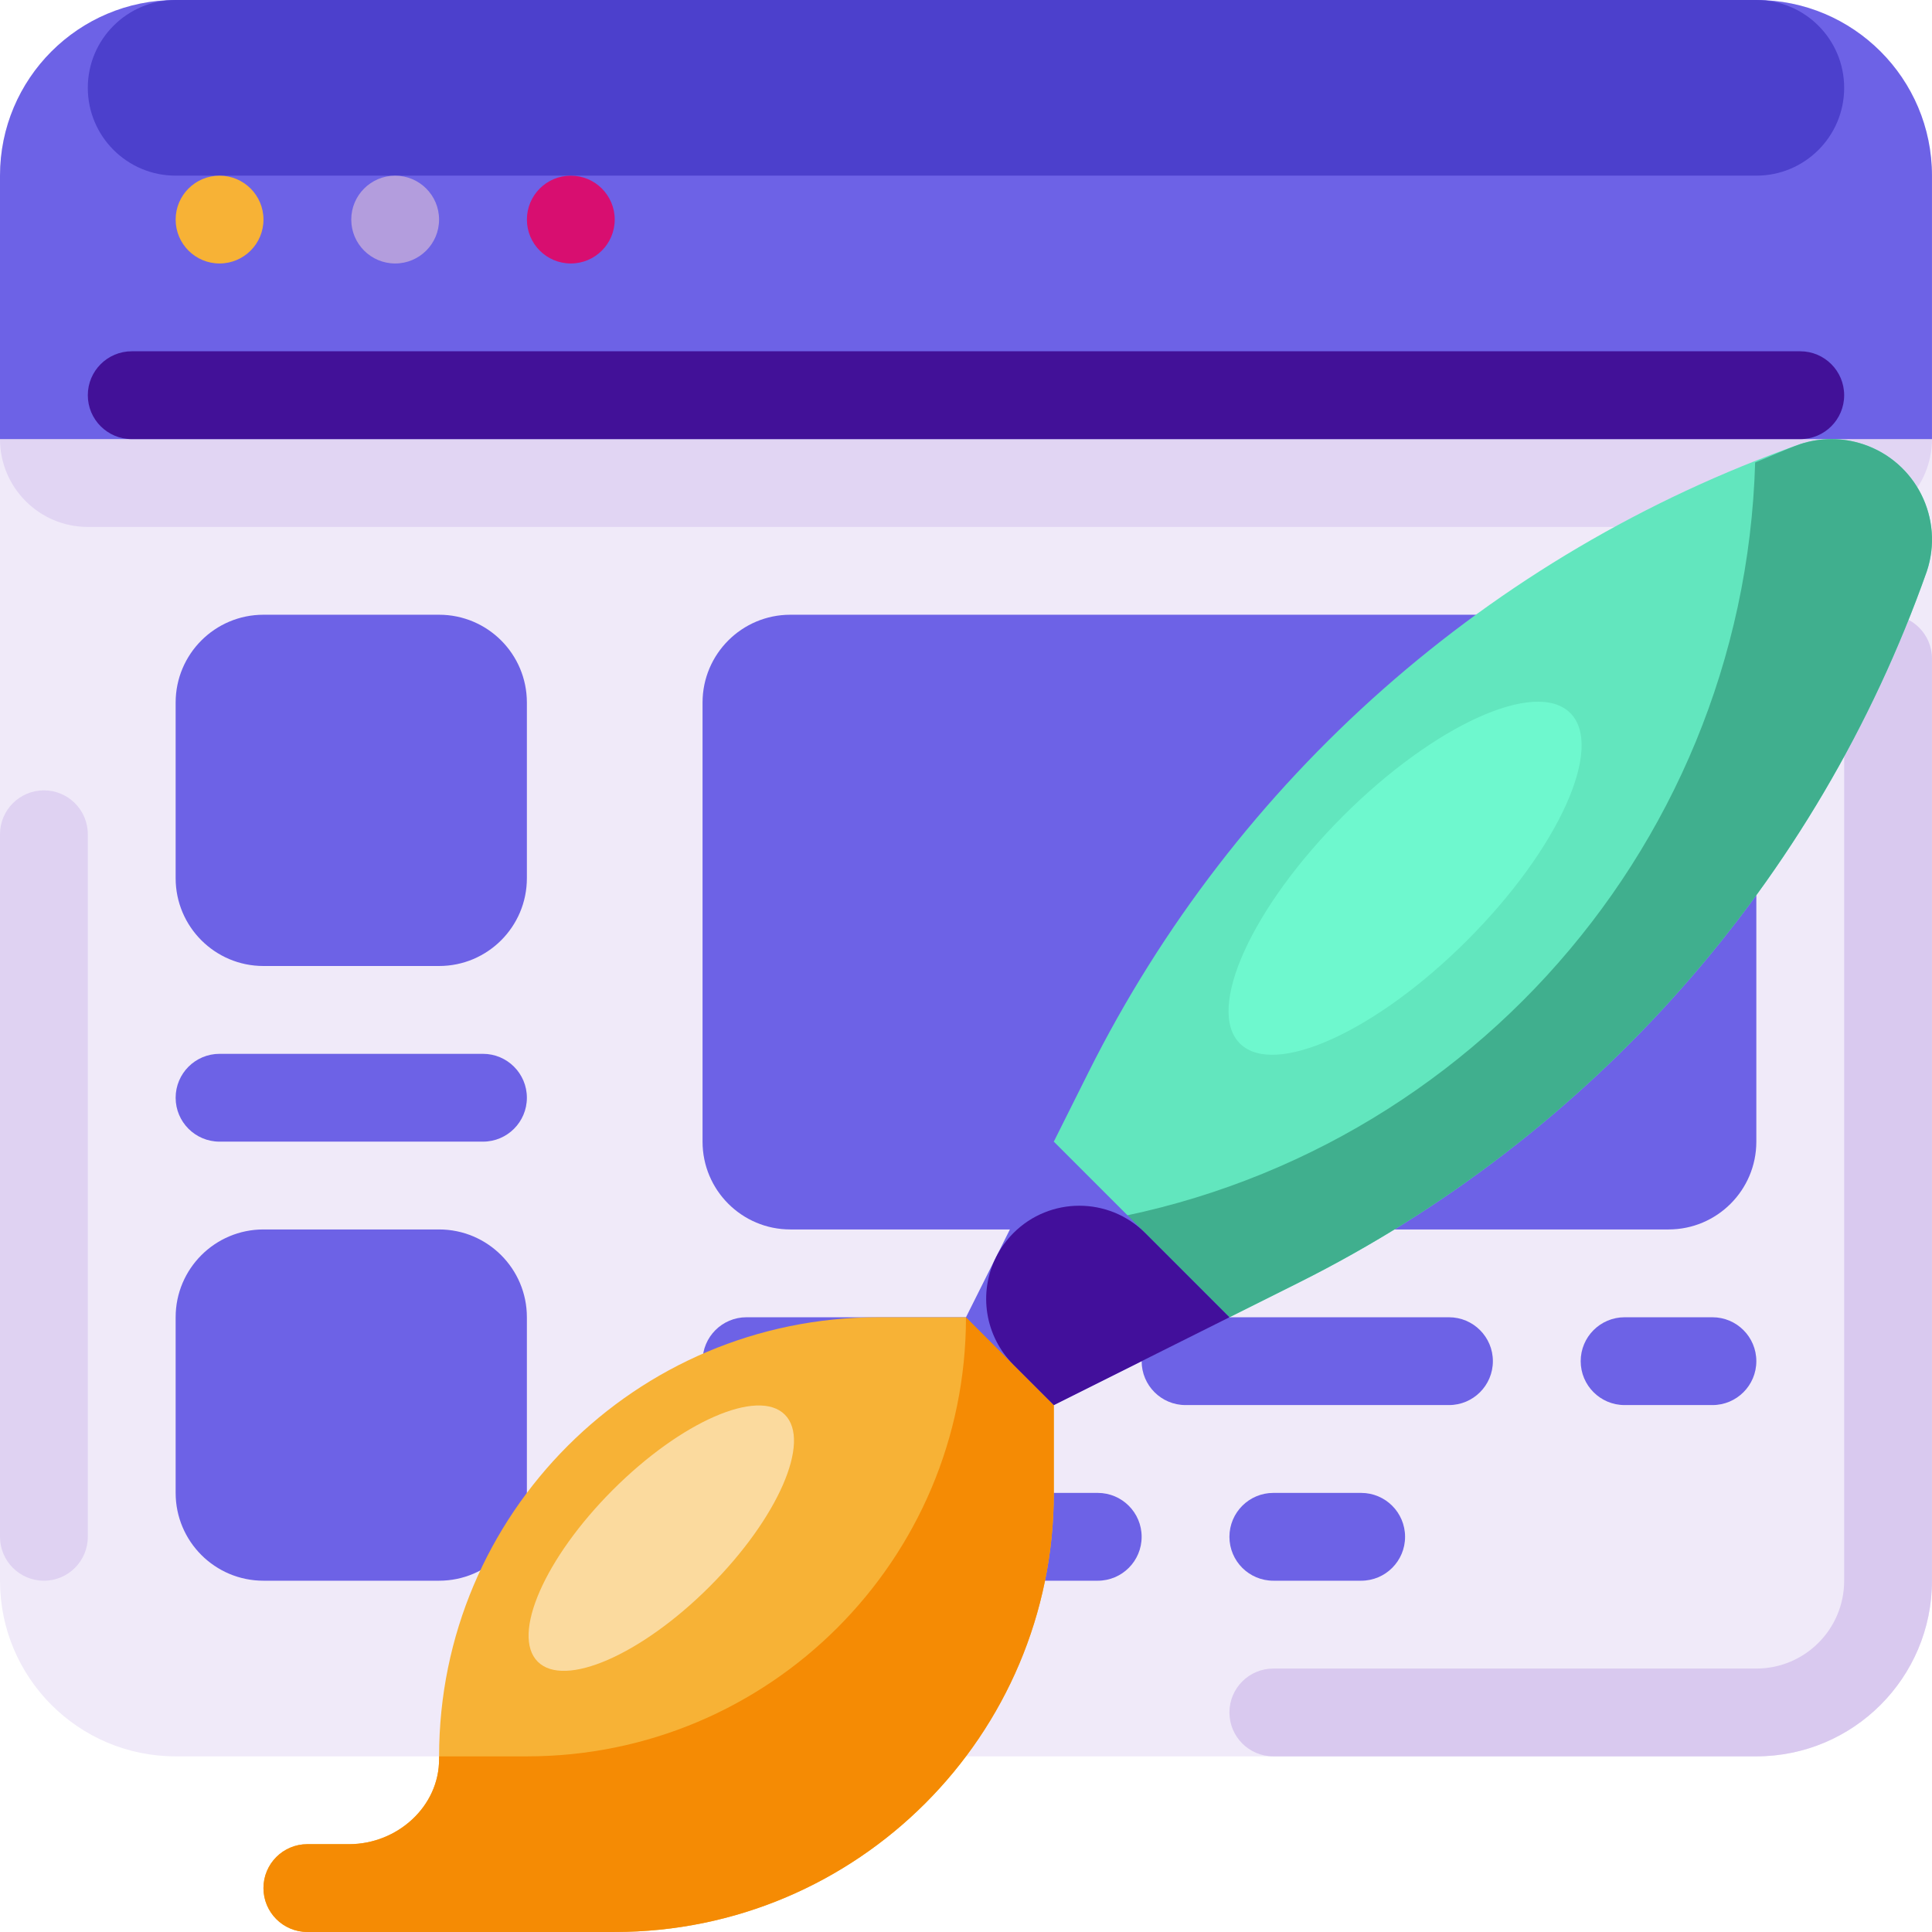 <svg width="80" height="80" viewBox="0 0 80 80" fill="none" xmlns="http://www.w3.org/2000/svg">
<g id="web-design 1" clip-path="url(#clip0_0_376)">
<path id="Vector" d="M7.273 0H72.726C76.742 0 79.998 3.257 79.998 7.273V65.455C79.998 69.471 76.742 72.727 72.726 72.727H7.273C3.256 72.727 0 69.471 0 65.455V7.273C0 3.257 3.256 0 7.273 0Z" fill="#F0EAF9"/>
<path id="Vector_2" d="M3.636 14.546H76.362C78.37 14.546 79.998 16.174 79.998 18.183V18.183C79.998 20.191 78.37 21.819 76.362 21.819H3.636C1.628 21.819 0 20.191 0 18.183V18.183C0 16.174 1.628 14.546 3.636 14.546Z" fill="#E1D5F3"/>
<path id="Vector_3" d="M7.273 0H72.726C76.743 0 79.999 3.257 79.999 7.273V18.182H0V7.273C0 3.257 3.256 0 7.273 0Z" fill="#6D62E6"/>
<path id="Vector_4" d="M7.273 0H72.727C74.735 0 76.363 1.628 76.363 3.637C76.363 5.645 74.735 7.273 72.727 7.273H7.273C5.264 7.273 3.636 5.645 3.636 3.637C3.636 1.629 5.264 0 7.273 0Z" fill="#4C40CC"/>
<path id="Vector_5" d="M5.455 14.546H74.545C75.549 14.546 76.363 15.361 76.363 16.365C76.363 17.369 75.549 18.183 74.545 18.183H5.455C4.45 18.183 3.636 17.369 3.636 16.365C3.636 15.361 4.45 14.546 5.455 14.546Z" fill="#421198"/>
<path id="Vector_6" d="M78.181 25.455C77.177 25.455 76.363 26.269 76.363 27.273V65.454C76.363 67.463 74.735 69.091 72.726 69.091H52.727C51.722 69.091 50.908 69.905 50.908 70.909C50.908 71.913 51.722 72.727 52.727 72.727H72.726C76.743 72.727 79.999 69.471 79.999 65.454V27.273C79.999 26.269 79.185 25.455 78.181 25.455Z" fill="#D9C9EF"/>
<path id="Vector_7" d="M1.818 32.727C2.822 32.727 3.636 33.541 3.636 34.545V63.635C3.636 64.639 2.822 65.454 1.818 65.454C0.814 65.454 0 64.639 0 63.635V34.545C0 33.541 0.814 32.727 1.818 32.727Z" fill="#DFD2F2"/>
<path id="Vector_8" d="M9.091 10.91C10.096 10.91 10.91 10.096 10.91 9.092C10.91 8.088 10.096 7.274 9.091 7.274C8.087 7.274 7.273 8.088 7.273 9.092C7.273 10.096 8.087 10.91 9.091 10.91Z" fill="#F7B236"/>
<path id="Vector_9" d="M16.363 10.91C17.367 10.91 18.181 10.096 18.181 9.092C18.181 8.088 17.367 7.274 16.363 7.274C15.359 7.274 14.545 8.088 14.545 9.092C14.545 10.096 15.359 10.91 16.363 10.91Z" fill="#B39DDD"/>
<path id="Vector_10" d="M23.636 10.91C24.64 10.91 25.454 10.096 25.454 9.092C25.454 8.088 24.64 7.274 23.636 7.274C22.632 7.274 21.818 8.088 21.818 9.092C21.818 10.096 22.632 10.91 23.636 10.91Z" fill="#D80E70"/>
<g id="Group">
<path id="Vector_11" d="M69.09 50.909H32.727C30.719 50.909 29.091 49.281 29.091 47.273V29.092C29.091 27.083 30.719 25.455 32.727 25.455H69.09C71.098 25.455 72.726 27.083 72.726 29.092V47.273C72.726 49.281 71.098 50.909 69.09 50.909Z" fill="#6D62E6"/>
<path id="Vector_12" d="M18.181 40H10.909C8.901 40 7.273 38.372 7.273 36.364V29.092C7.273 27.083 8.901 25.455 10.909 25.455H18.181C20.189 25.455 21.817 27.083 21.817 29.092V36.364C21.817 38.372 20.189 40 18.181 40Z" fill="#6D62E6"/>
<path id="Vector_13" d="M18.181 65.454H10.909C8.901 65.454 7.273 63.826 7.273 61.817V54.545C7.273 52.537 8.901 50.909 10.909 50.909H18.181C20.189 50.909 21.817 52.537 21.817 54.545V61.817C21.817 63.826 20.189 65.454 18.181 65.454Z" fill="#6D62E6"/>
<path id="Vector_14" d="M30.909 54.545H41.817C42.821 54.545 43.635 55.359 43.635 56.363C43.635 57.367 42.821 58.181 41.817 58.181H30.909C29.905 58.181 29.091 57.367 29.091 56.363C29.091 55.359 29.905 54.545 30.909 54.545Z" fill="#6D62E6"/>
<path id="Vector_15" d="M67.271 54.545H70.908C71.912 54.545 72.726 55.359 72.726 56.363C72.726 57.367 71.912 58.181 70.908 58.181H67.271C66.267 58.181 65.453 57.367 65.453 56.363C65.453 55.359 66.267 54.545 67.271 54.545Z" fill="#6D62E6"/>
<path id="Vector_16" d="M49.091 54.545H59.999C61.003 54.545 61.817 55.359 61.817 56.363C61.817 57.367 61.003 58.181 59.999 58.181H49.091C48.087 58.181 47.273 57.367 47.273 56.363C47.273 55.359 48.087 54.545 49.091 54.545Z" fill="#6D62E6"/>
<path id="Vector_17" d="M30.909 61.818H45.455C46.459 61.818 47.273 62.632 47.273 63.636C47.273 64.64 46.459 65.454 45.455 65.454H30.909C29.905 65.454 29.091 64.64 29.091 63.636C29.091 62.632 29.905 61.818 30.909 61.818Z" fill="#6D62E6"/>
<path id="Vector_18" d="M52.727 61.818H56.363C57.367 61.818 58.181 62.632 58.181 63.636C58.181 64.64 57.367 65.454 56.363 65.454H52.727C51.722 65.454 50.908 64.64 50.908 63.636C50.908 62.632 51.722 61.818 52.727 61.818Z" fill="#6D62E6"/>
<path id="Vector_19" d="M19.999 47.273H9.091C8.087 47.273 7.273 46.459 7.273 45.455C7.273 44.451 8.087 43.637 9.091 43.637H19.999C21.003 43.637 21.817 44.451 21.817 45.455C21.817 46.459 21.003 47.273 19.999 47.273Z" fill="#6D62E6"/>
</g>
<path id="Vector_20" d="M39.999 54.545H36.364C26.322 54.545 18.182 62.685 18.182 72.727C18.182 72.727 18.182 72.727 18.182 72.727V72.823C18.195 74.81 16.442 76.363 14.456 76.363H12.727C11.723 76.363 10.909 77.177 10.909 78.181C10.909 79.186 11.723 80 12.727 80H25.454C35.496 79.999 43.636 71.859 43.636 61.818V54.545H39.999Z" fill="#F7B236"/>
<path id="Vector_21" d="M43.636 61.818V54.545H39.999C39.999 64.587 31.859 72.727 21.818 72.727H18.182V72.823C18.195 74.809 16.442 76.363 14.456 76.363H12.727C11.723 76.363 10.909 77.177 10.909 78.181C10.909 79.185 11.723 79.999 12.727 79.999H25.454C35.496 79.999 43.636 71.859 43.636 61.818Z" fill="#F58B04"/>
<path id="Vector_22" d="M78.78 19.401C77.666 18.287 76.018 17.897 74.523 18.396C61.707 22.924 51.148 32.249 45.069 44.406L43.636 47.273V54.545H50.908L53.775 53.112C65.932 47.033 75.257 36.474 79.785 23.658C80.284 22.163 79.894 20.515 78.78 19.401Z" fill="#62E6BE"/>
<path id="Vector_23" d="M65.022 29.525C63.601 28.105 59.388 30.017 55.609 33.795C51.831 37.573 49.92 41.787 51.34 43.207C52.76 44.627 56.974 42.715 60.752 38.937C64.53 35.159 66.442 30.945 65.022 29.525Z" fill="#6EF8CE"/>
<path id="Vector_24" d="M74.523 18.396C73.893 18.618 73.296 18.905 72.677 19.15C72.204 35.454 59.838 48.94 43.636 50.822V54.545H50.908L53.775 53.112C65.932 47.033 75.257 36.474 79.785 23.658C80.512 21.478 79.334 19.122 77.154 18.396C76.3 18.111 75.377 18.111 74.523 18.396Z" fill="#40AF8E"/>
<path id="Vector_25" d="M39.999 54.545L43.636 58.182L50.908 54.545L43.636 47.273L39.999 54.545Z" fill="#6D62E6"/>
<path id="Vector_26" d="M41.965 56.511L43.636 58.181L50.908 54.545L47.42 51.056C45.913 49.55 43.471 49.55 41.965 51.056C41.672 51.35 41.428 51.688 41.243 52.059C40.5 53.544 40.791 55.337 41.965 56.511Z" fill="#420F9B"/>
<path id="Vector_27" d="M32.498 58.577C31.392 57.471 28.205 58.864 25.38 61.689C22.555 64.514 21.161 67.701 22.267 68.807C23.373 69.913 26.56 68.52 29.385 65.695C32.21 62.87 33.604 59.683 32.498 58.577Z" fill="#FBDA9E"/>
</g>
<defs>
<clipPath id="clip0_0_376">
<rect width="80" height="80" fill="white"/>
</clipPath>
</defs>
</svg>
